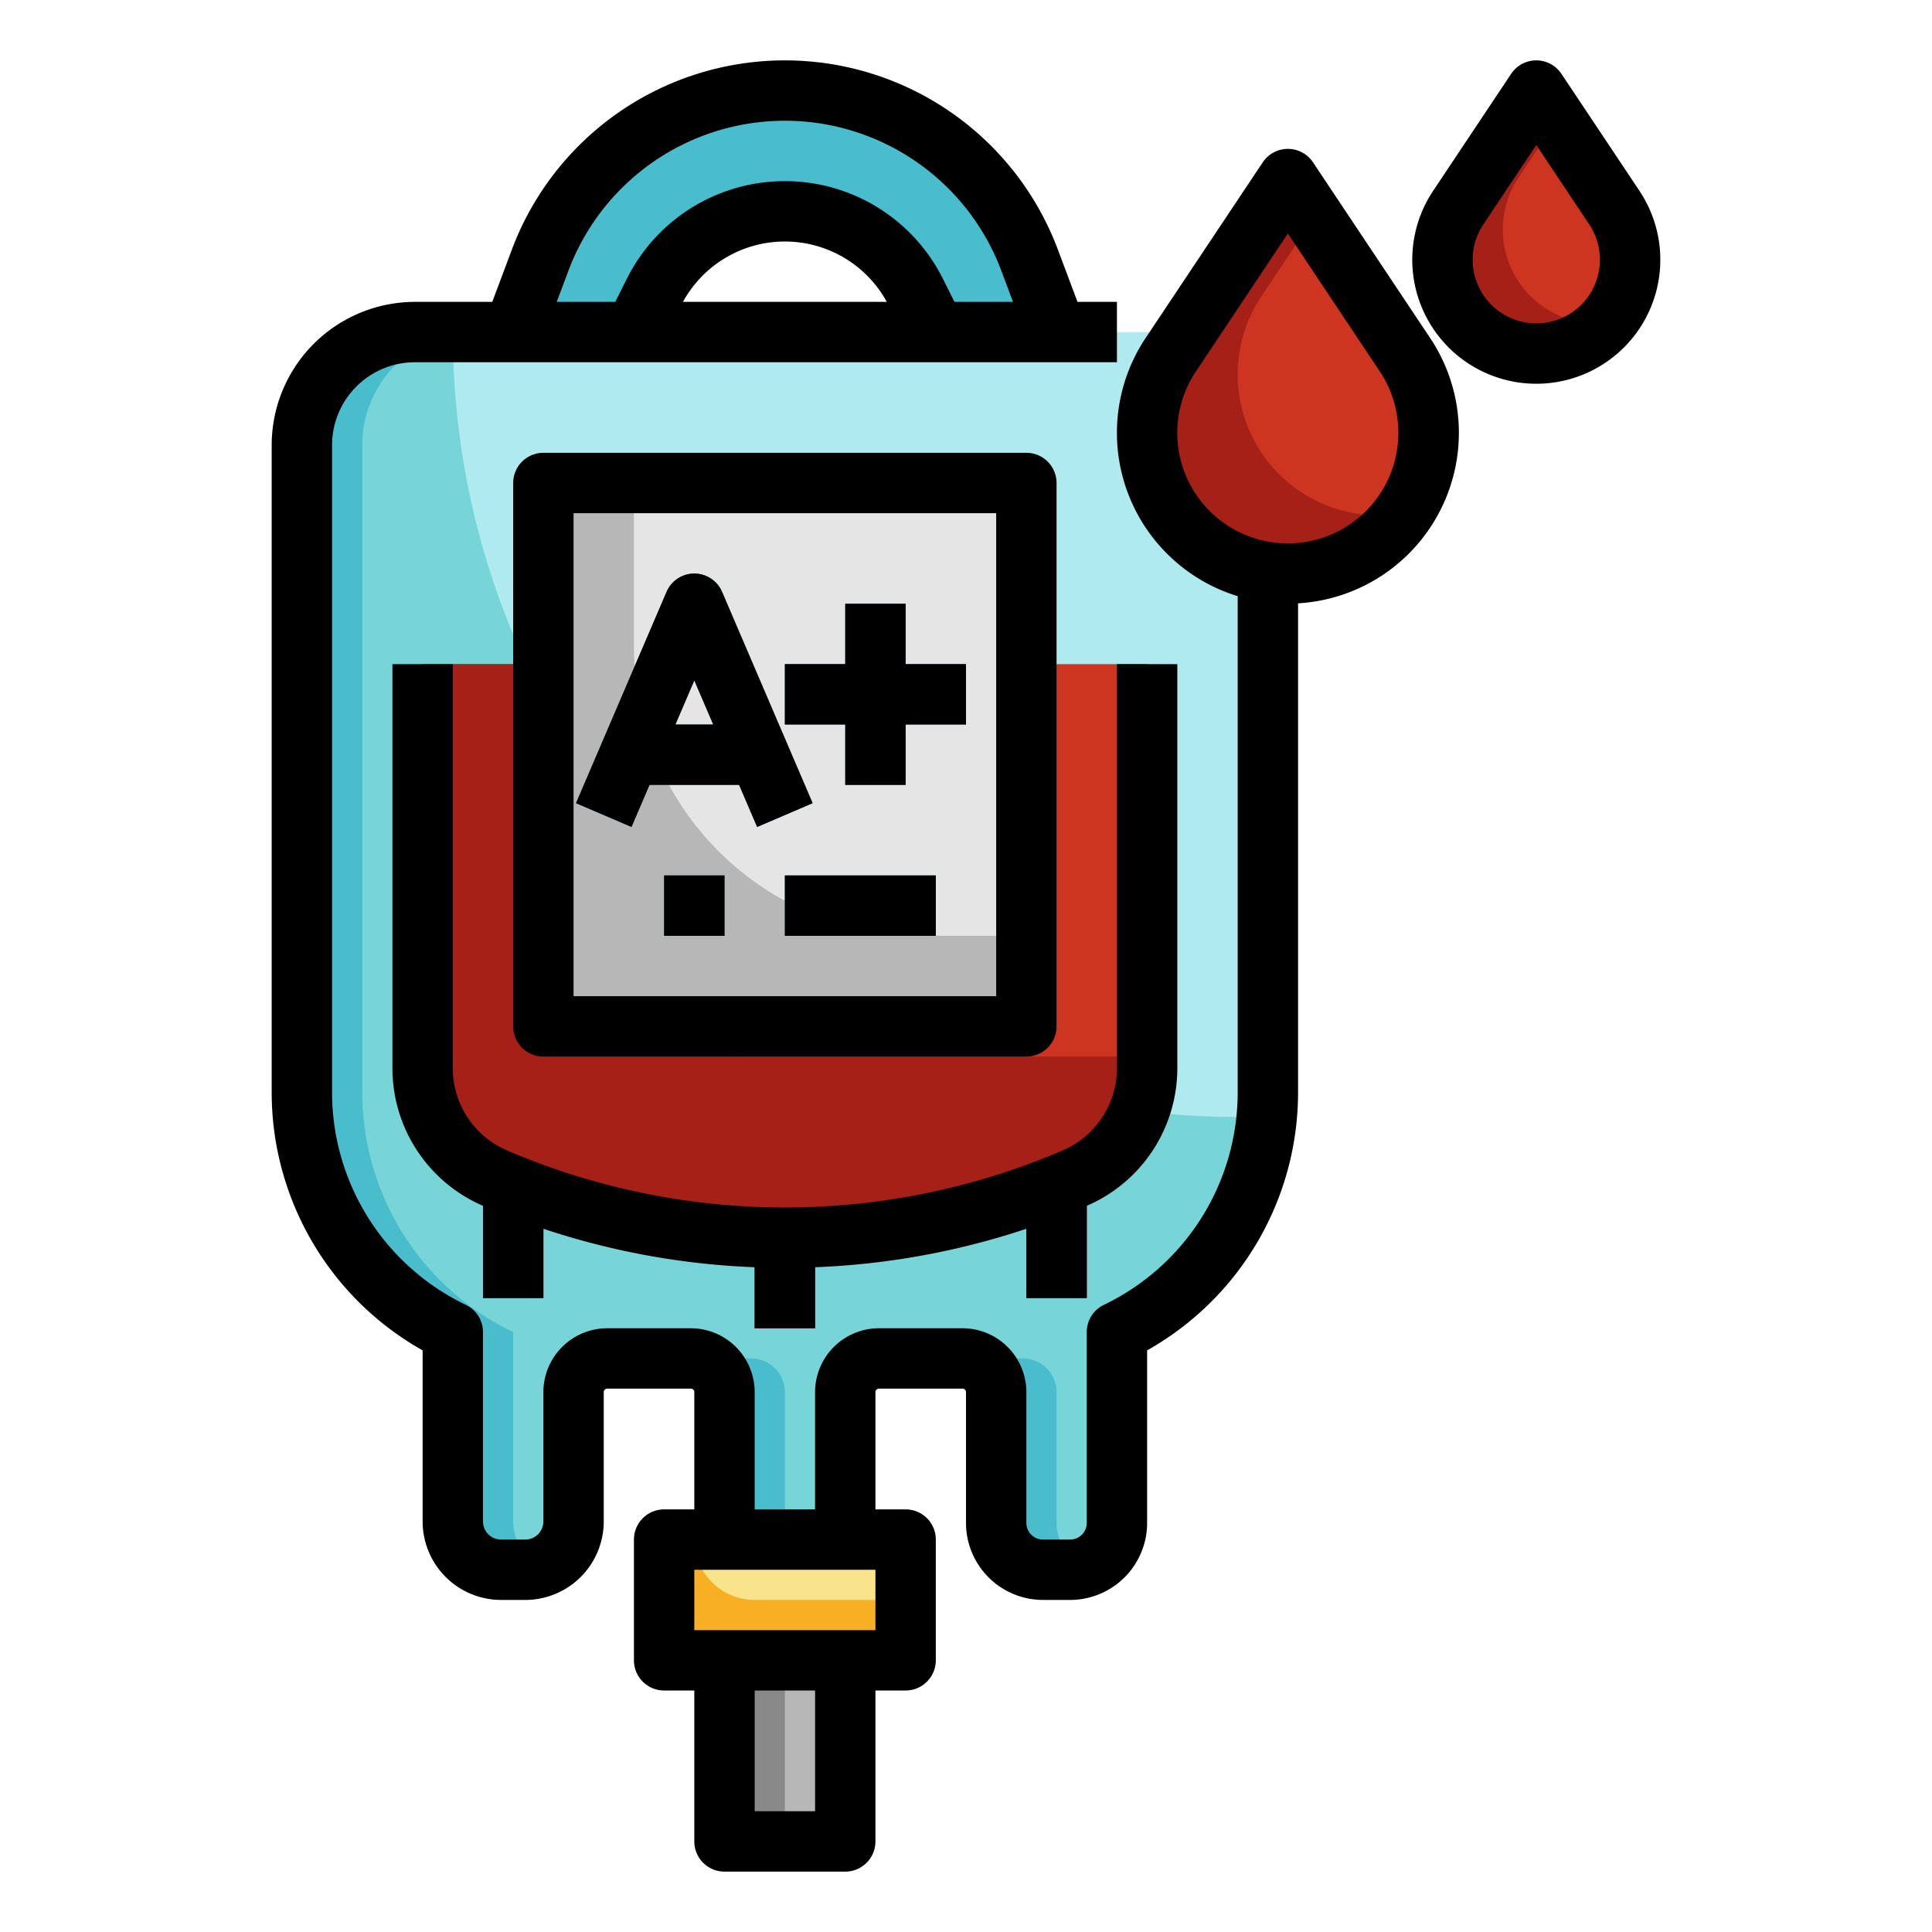 <svg id="filled_outline" height="512" viewBox="0 0 512 512" width="512" xmlns="http://www.w3.org/2000/svg" data-name="filled outline"><path d="m272.854 68.944a69.265 69.265 0 0 0 -64.854-44.944 69.265 69.265 0 0 0 -64.854 44.944l-7.146 19.056v24h144v-24zm-104.854 19.056 5.267-10.534a38.833 38.833 0 0 1 69.466 0l5.267 10.534z" fill="#4abdcc"/><path d="m306.044 88h-196.088a29.956 29.956 0 0 0 -29.956 29.956v171.468a70.574 70.574 0 0 0 22.306 51.488 70.547 70.547 0 0 0 17.694 12.1v50.2a12.788 12.788 0 0 0 12.788 12.788h6.424a12.788 12.788 0 0 0 12.788-12.788v-34.28a8.932 8.932 0 0 1 8.932-8.932h22.136a8.932 8.932 0 0 1 8.932 8.932v47.068h32v-47.068a8.932 8.932 0 0 1 8.932-8.932h22.136a8.932 8.932 0 0 1 8.932 8.932v34.668a12.4 12.4 0 0 0 12.4 12.4h7.2a12.4 12.4 0 0 0 12.4-12.4v-50.59a70.547 70.547 0 0 0 17.694-12.1 70.574 70.574 0 0 0 22.306-51.486v-171.468a29.956 29.956 0 0 0 -29.956-29.956z" fill="#afeaef"/><path d="m120 88h-10.044a29.956 29.956 0 0 0 -29.956 29.956v171.468a70.574 70.574 0 0 0 22.306 51.488 70.547 70.547 0 0 0 17.694 12.1v50.2a12.788 12.788 0 0 0 12.788 12.788h6.424a12.788 12.788 0 0 0 12.788-12.788v-34.28a8.932 8.932 0 0 1 8.932-8.932h22.136a8.932 8.932 0 0 1 8.932 8.932v47.068h32v-47.068a8.932 8.932 0 0 1 8.932-8.932h22.136a8.932 8.932 0 0 1 8.932 8.932v34.668a12.4 12.4 0 0 0 12.4 12.4h7.2a12.4 12.4 0 0 0 12.4-12.4v-50.59a70.547 70.547 0 0 0 17.694-12.1 70.567 70.567 0 0 0 21.985-44.91h-7.679c-114.875 0-208-93.125-208-208z" fill="#77d5d8"/><g fill="#4abdcc"><path d="m136 403.212v-50.2a70.547 70.547 0 0 1 -17.694-12.1 70.574 70.574 0 0 1 -22.306-51.488v-171.468a29.964 29.964 0 0 1 24.008-29.363c0-.2-.008-.4-.008-.593h-10.044a29.956 29.956 0 0 0 -29.956 29.956v171.468a70.574 70.574 0 0 0 22.306 51.488 70.547 70.547 0 0 0 17.694 12.1v50.2a12.788 12.788 0 0 0 12.788 12.788h6.424a12.726 12.726 0 0 0 4.788-.936 12.784 12.784 0 0 1 -8-11.852z"/><path d="m199.068 360h-16a8.932 8.932 0 0 1 8.932 8.932v47.068h16v-47.068a8.932 8.932 0 0 0 -8.932-8.932z"/><path d="m280 403.6v-34.67a8.932 8.932 0 0 0 -8.932-8.93h-16a8.932 8.932 0 0 1 8.932 8.932v34.668a12.4 12.4 0 0 0 12.4 12.4h7.2a12.328 12.328 0 0 0 4.4-.818 12.391 12.391 0 0 1 -8-11.582z"/></g><path d="m112 176v107.074a31.722 31.722 0 0 0 16 27.536v33.39h16v-26.821a194.871 194.871 0 0 0 56 10.642v24.179h16v-24.179a194.871 194.871 0 0 0 56-10.642v26.821h16v-33.39a31.722 31.722 0 0 0 16-27.536v-107.074z" fill="#ce3521"/><path d="m341.3 47.451-31.035 46.556a37.3 37.3 0 0 0 4.661 47.067 37.3 37.3 0 0 0 52.753 0 37.3 37.3 0 0 0 4.661-47.067z" fill="#ce3521"/><path d="m338.926 125.624a37.3 37.3 0 0 1 -4.66-47.068l13.886-20.83-6.852-10.275-31.034 46.556a37.3 37.3 0 0 0 4.66 47.067 37.3 37.3 0 0 0 52.753 0 37.317 37.317 0 0 0 4.284-5.13 37.25 37.25 0 0 1 -33.037-10.32z" fill="#a52016"/><path d="m386.44 55.037 20.692-31.037 20.691 31.037a24.869 24.869 0 0 1 -3.107 31.379 24.869 24.869 0 0 1 -35.169 0 24.869 24.869 0 0 1 -3.107-31.379z" fill="#ce3521"/><path d="m405.547 78.416a24.869 24.869 0 0 1 -3.107-31.379l10.025-15.037-5.333-8-20.692 31.037a24.869 24.869 0 0 0 3.107 31.379 24.869 24.869 0 0 0 35.169 0c.267-.267.5-.551.757-.827a24.818 24.818 0 0 1 -19.926-7.173z" fill="#a52016"/><path d="m192 432h32v56h-32z" fill="#b7b7b7"/><path d="m192 432h16v56h-16z" fill="#898989"/><path d="m136 220.124v-44.124h-24v107.074a31.722 31.722 0 0 0 16 27.536v33.39h16v-26.821a194.871 194.871 0 0 0 56 10.642v24.179h16v-24.179a194.871 194.871 0 0 0 56-10.642v26.821h16v-33.39a31.722 31.722 0 0 0 16-27.536v-3.074h-108.124a59.875 59.875 0 0 1 -59.876-59.876z" fill="#a52016"/><path d="m176 408h64v32h-64z" fill="#f9e48c"/><path d="m184 408h-8v32h64v-16h-40a16 16 0 0 1 -16-16z" fill="#f7b023"/><path d="m144 128h128v144h-128z" fill="#b7b7b7"/><path d="m168 128h104a0 0 0 0 1 0 0v120a0 0 0 0 1 0 0h-27.459a76.541 76.541 0 0 1 -76.541-76.541v-43.459a0 0 0 0 1 0 0z" fill="#e5e5e5"/><g fill="#066991"><path d="m256 176h-16v-16h-16v16h-16v16h16v16h16v-16h16z"/><path d="m215.353 212.849-24-56a8 8 0 0 0 -14.706 0l-24 56 14.706 6.3 4.779-11.149h23.736l4.779 11.151zm-36.364-20.849 5.011-11.691 5.011 11.691z"/><path d="m176 232h16v16h-16z"/><path d="m208 232h40v16h-40z"/></g><path d="m347.959 43.014a8 8 0 0 0 -13.312 0l-31.038 46.555a45.275 45.275 0 0 0 24.391 68.419v131.436a62.467 62.467 0 0 1 -35.467 56.376 8 8 0 0 0 -4.533 7.21v50.59a4.4 4.4 0 0 1 -4.4 4.4h-7.2a4.4 4.4 0 0 1 -4.4-4.4v-34.67a16.952 16.952 0 0 0 -16.932-16.93h-22.136a16.952 16.952 0 0 0 -16.932 16.932v31.068h-16v-31.068a16.952 16.952 0 0 0 -16.932-16.932h-22.136a16.952 16.952 0 0 0 -16.932 16.932v34.281a4.792 4.792 0 0 1 -4.787 4.787h-6.425a4.793 4.793 0 0 1 -4.788-4.787v-50.2a8 8 0 0 0 -4.533-7.21 62.467 62.467 0 0 1 -35.467-56.379v-171.468a21.982 21.982 0 0 1 21.956-21.956h186.044v-16h-10.456l-5.2-13.865a77.265 77.265 0 0 0 -144.69 0l-5.198 13.865h-20.5a38 38 0 0 0 -37.956 37.956v171.468a78.454 78.454 0 0 0 40 68.436v45.353a20.811 20.811 0 0 0 20.788 20.787h6.425a20.811 20.811 0 0 0 20.787-20.787v-34.281a.933.933 0 0 1 .932-.932h22.136a.933.933 0 0 1 .932.932v31.068h-8a8 8 0 0 0 -8 8v32a8 8 0 0 0 8 8h8v40a8 8 0 0 0 8 8h32a8 8 0 0 0 8-8v-40h8a8 8 0 0 0 8-8v-32a8 8 0 0 0 -8-8h-8v-31.068a.933.933 0 0 1 .932-.932h22.136a.933.933 0 0 1 .932.932v34.668a20.421 20.421 0 0 0 20.4 20.4h7.2a20.42 20.42 0 0 0 20.4-20.4v-45.74a78.447 78.447 0 0 0 40-68.436v-129.535a45.264 45.264 0 0 0 35-70.32zm-166.969 36.986a30.8 30.8 0 0 1 54.02 0zm-30.353-8.248a61.264 61.264 0 0 1 114.726 0l3.093 8.248h-15.512l-3.056-6.112a46.832 46.832 0 0 0 -83.776 0l-3.056 6.112h-15.512zm65.363 408.248h-16v-32h16zm16-48h-48v-16h48zm130.023-296.583a29.3 29.3 0 0 1 -45.1-36.973l24.377-36.571 24.381 36.571a29.382 29.382 0 0 1 -3.658 36.973z"/><path d="m272 280a8 8 0 0 0 8-8v-144a8 8 0 0 0 -8-8h-128a8 8 0 0 0 -8 8v144a8 8 0 0 0 8 8zm-120-144h112v128h-112z"/><path d="m413.788 19.562a8 8 0 0 0 -13.312 0l-20.692 31.038a32.868 32.868 0 1 0 54.7 0zm5.271 61.2a16.868 16.868 0 0 1 -25.959-21.287l14.036-21.053 14.035 21.053a16.914 16.914 0 0 1 -2.112 21.284z"/><path d="m215.353 212.849-24-56a8 8 0 0 0 -14.706 0l-24 56 14.706 6.3 4.779-11.149h23.736l4.779 11.151zm-36.363-20.849 5.01-11.691 5.011 11.691z"/><path d="m240 160h-16v16h-16v16h16v16h16v-16h16v-16h-16z"/><path d="m176 232h16v16h-16z"/><path d="m208 232h40v16h-40z"/><path d="m288 344v-24.443a39.688 39.688 0 0 0 24-36.483v-107.074h-16v107.074a23.707 23.707 0 0 1 -14.386 21.816 186.874 186.874 0 0 1 -147.228 0 23.709 23.709 0 0 1 -14.386-21.816v-107.074h-16v107.074a39.69 39.69 0 0 0 24 36.483v24.443h16v-18.363a201.2 201.2 0 0 0 56 10.192v16.171h16v-16.171a201.2 201.2 0 0 0 56-10.192v18.363z"/></svg>